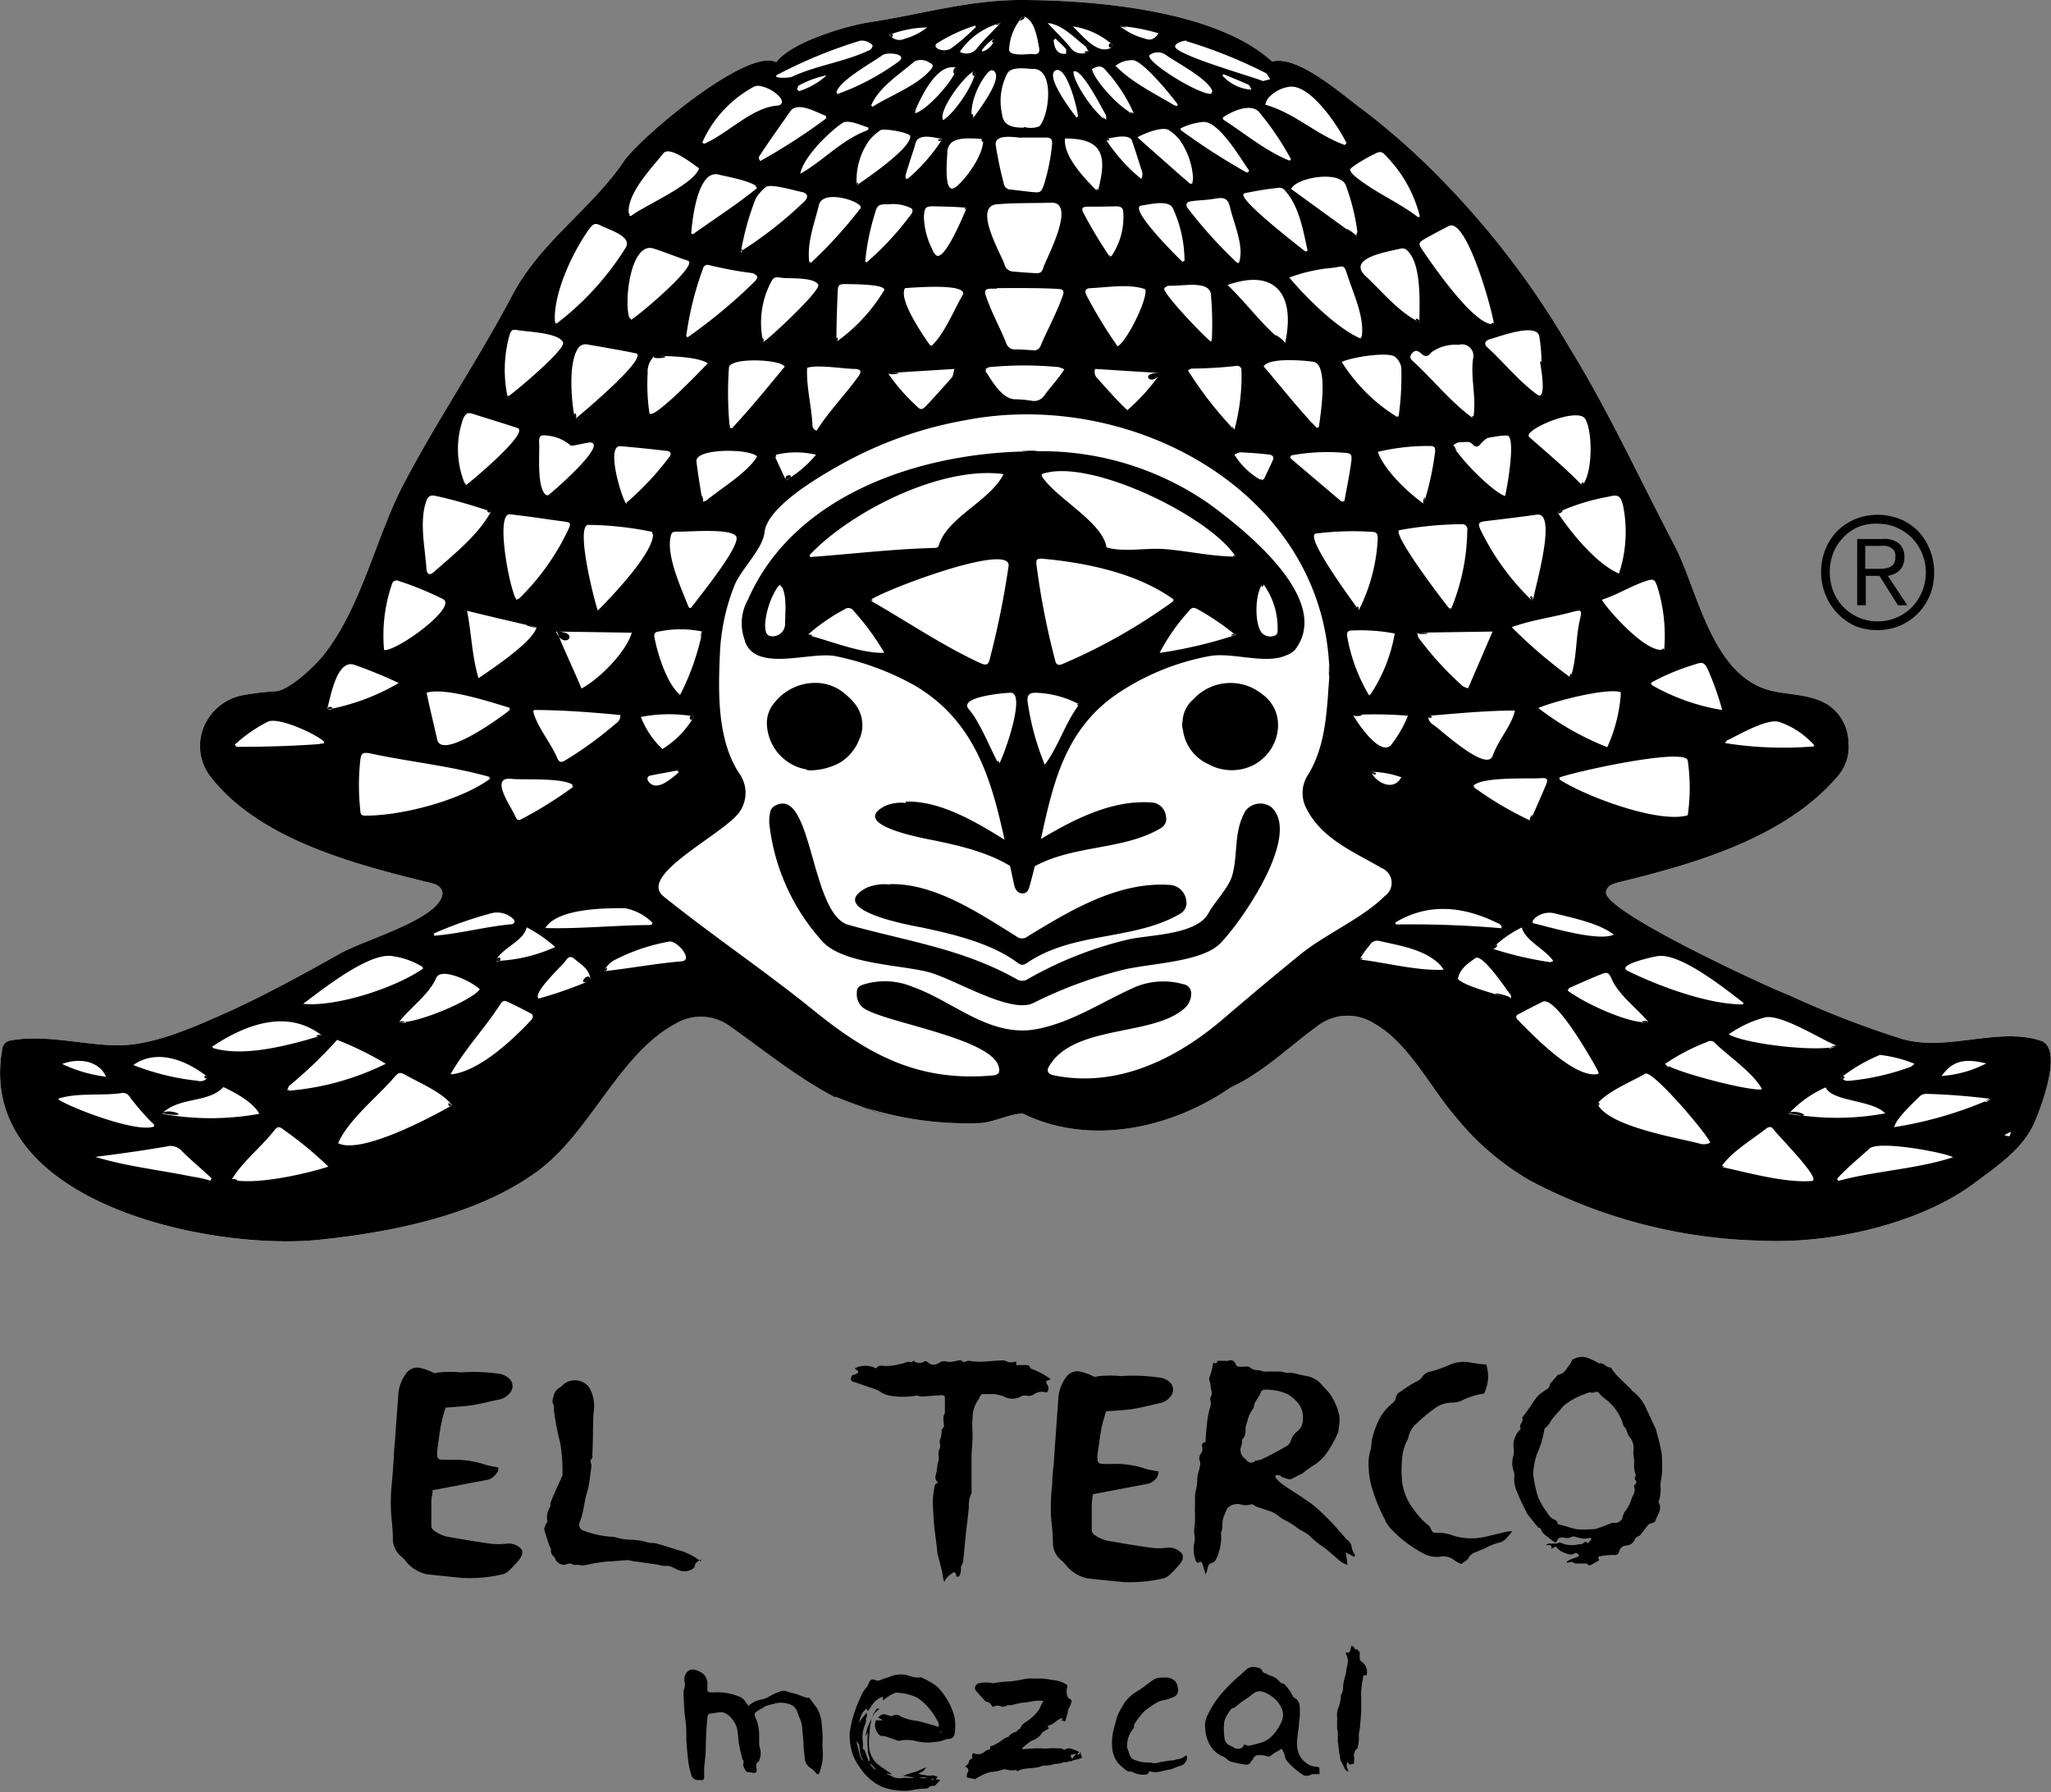 <svg xmlns="http://www.w3.org/2000/svg" viewBox="0 0 178.64 156.06"><rect x="0" y="0" width="178.64" height="156.06" fill="#808080" stroke="none"/><defs><style>.cls-1{fill:#fff;}.cls-2{fill-rule:evenodd;}</style></defs><title>Recurso 40</title><g id="Capa_2" data-name="Capa 2"><g id="Layer_1" data-name="Layer 1"><g id="_Grupo_" data-name="&lt;Grupo&gt;"><path id="_Trazado_compuesto_" data-name="&lt;Trazado compuesto&gt;" class="cls-1" d="M72.78,95.59c-3.37-1.77-6.07-4-9.2-6.21a4.28,4.28,0,0,0-4.75-.22c-4.93,2.65-7.37,9.42-12,12.83-5.32,3.9-12.83,5.35-19.25,6-9.46.89-29.82-3.31-27.37-16.71a.81.81,0,0,1,.68-.66c2.82-.55,6.1.31,9,.41,3.38.13,7.2-1.68,10.19-3,3.27-1.51,6.41-3.23,9.56-5,2.14-1.17,7.38-2.65,8.64-4.53.56-.81.13-1.39-.66-1.58-6.45-1.58-14.86-3.7-19.19-9.16a4.36,4.36,0,0,1-.64-4.55,4.65,4.65,0,0,1,3.16-2.63,25,25,0,0,1,3.17-.39c1.2-.2,3.29-2.18,4-3.07C31.43,53,32.69,47,35,42.45c3-5.76,6.64-11.09,9.64-16.78C47.12,21,51.54,18.2,54.37,14,55.81,11.93,65.1,4.1,67.61,5.42c1.29-1.76,6.12-3.19,8.23-3.5C80.26,1.24,84.38,0,88.92,0c6.29,0,17,.87,21.88,5.36,2.31-.6,6.22,3,8,4.27a61.34,61.34,0,0,1,6.75,6,74.43,74.43,0,0,1,11.05,14.47c3.5,5.66,6.2,11.6,9.28,17.46,2.06,4,3.24,11.53,8.6,12.64,1.63.34,3.18.27,4.66,1.13A4,4,0,0,1,161,64.63a3.91,3.91,0,0,1-.89,2.92c-4.58,5.41-12.46,7.66-19.09,9.28-.71.17-1.09.41-1.14.86-.19,1.7,14.16,8.31,16,9a83.18,83.18,0,0,0,9.89,3.82c3.93,1.06,8.33-1.1,12,.13,2,.68-.08,6-.55,7.07-1,2.35-3.29,3.85-5.27,5.34-4.77,3.55-12.54,5.29-18.5,5a45.2,45.2,0,0,1-20.19-5.24,23.37,23.37,0,0,1-6.47-5.54c-2.24-2.59-4.11-6.5-7.18-8.18a4.27,4.27,0,0,0-4.81.23c-2.49,1.8-4.77,4.08-7.6,5.38-5.17,3.57-12.26,5.14-18.11,2.28-1.09,0-2.49.73-3.63.82a29.35,29.35,0,0,1-12.68-2.29c-.68-.37,11,4.23,0,0"/><g id="_Grupo_2" data-name="&lt;Grupo&gt;"><g id="_Grupo_3" data-name="&lt;Grupo&gt;"><g id="_Grupo_4" data-name="&lt;Grupo&gt;"><path id="_Trazado_compuesto_2" data-name="&lt;Trazado compuesto&gt;" d="M174.58,98.85c.48.16.48.16.56-.29l-.56.29M86.65,3.32a3.64,3.64,0,0,0-1.09,1c-.29.42.94-.09,1.09-1-.5.34-.1.64,0,0m5.27.05-.15.12c.07.88.43,1.28,1.09,1.19,0-.14,0-.32,0-.39-.28-.33-.61-.62-.92-.92,0,0,.31.3,0,0m14.61,3.09a.54.54,0,0,0-.07.13A3.69,3.69,0,0,0,109,7.81c-.09-.16-.14-.37-.26-.43-.72-.33-1.46-.62-2.18-.92,0,0,.72.3,0,0M69.44,7.79l.15.15A6.44,6.44,0,0,0,72,6.56a8.69,8.69,0,0,0-2.38.86c-.1,0-.14.24-.21.37s.07-.13,0,0M97.52,2.26a5.77,5.77,0,0,0,2.17,1.09c.53.21.85.07,1.22-.45a16.71,16.71,0,0,0-3.39-.64c.17.17,1.24.17,0,0M77.48,3a1,1,0,0,0,1.27.39,5.52,5.52,0,0,0,2-1,9.56,9.56,0,0,0-3.3.65c.36.47.5-.3,0,0M119.4,67.21c.49,1,2,1.73,2.65.48a8.32,8.32,0,0,0-2.65-.48c.26.5.89.08,0,0m-60.26.08L59,67.1c-.78.15-1.57.28-2.35.44-.27.06-.33.29-.17.51.72,1,2.07-.34,2.62-.76,0-.06-.29.22,0,0M87.16,2A6.19,6.19,0,0,0,83.6,4.51a1.16,1.16,0,0,0,1.5-.31c.62-.78,1.38-1.48,2.06-2.21-.74.12-.32.33,0,0m7.66,2.52c-.13-.22-.18-.4-.31-.5-.92-.7-2-1.89-3.25-2,.65.74,1.4,1.4,2,2.17a1.19,1.19,0,0,0,1.53.33c-.13-.22-.68.24,0,0M169.14,93.7A9.87,9.87,0,0,0,173,92.61c-1.89-.46-2.92-.24-3.89,1.09M97,4a6.62,6.62,0,0,0-3.56-1.7c.87.81,2.32,2.75,3.56,1.7-.51-.68-.63.53,0,0m-12-1.63-.06-.14A14,14,0,0,0,81.7,3.72c-.72.39.53,1,1.24.42a16.53,16.53,0,0,0,2-1.74s-.05.07,0,0M5.42,92.66a12.47,12.47,0,0,0,3.82,1.11c-.6-1.36-2.32-1.69-3.82-1.11M84.93,6.15c-.91.32-3.27,3.56-2.78,4.31,1.06-.65,2.87-3.41,2.78-4.31-.57.21.09.9,0,0m11.4,4.33a1.24,1.24,0,0,0,0-.45c-.32-.51-2.13-4.18-2.83-3.8-.06.86,1.82,3.68,2.86,4.25,0-.18-1-.57,0,0m-11.66-.12c.39-.55,2.71-3.5,1.88-4.17-.21-.17-.42,0-.57.17-.76.85-1.66,2.86-1.31,4,.25-.35-.24-.77,0,0m9-.13.19-.07c0-.53-1-4.64-2-4-.82.56,1.49,3.58,1.81,4,.06,0-.2-.29,0,0M83.34,5.92c-1.65-.52-3,2.31-3.54,3.51a1.54,1.54,0,0,0-.09.43c1-.25,3.32-2.78,3.63-3.94-.48-.14-.31,1.16,0,0m15.43,4a13.66,13.66,0,0,0-2.36-3.68c-.4-.51-.64-.57-1.3-.23.17,1,2.65,3.65,3.66,3.91-.07-.2-1-.26,0,0m11.12,31.92c.11-.09.19-.12.22-.16.25-.54.52-1.08.76-1.62.1-.27,0-.43-.37-.48-.81-.09-1.64-.15-2.46-.19a1.36,1.36,0,0,0-.52.21,6.3,6.3,0,0,0,2.37,2.24c.11-.09-.35-.23,0,0m-41.48,0a9.46,9.46,0,0,0,2.66-2.24,7.58,7.58,0,0,0-3.48,0c0,.15-.08.27,0,.36.28.61.56,1.22.87,1.87,1.09-.53-.31-.65,0,0M96.29,12.1a15.09,15.09,0,0,0,3.11,3.48.87.87,0,0,0,.08-.61c-.29-.9-.57-1.81-.88-2.7-.24-.71-1.88-.22-2.31-.17.16.33.68-.07,0,0m-14.18,0c-.57-.06-2.1-.57-2.36.35s-.6,1.84-.86,2.77a.83.83,0,0,0,0,.34c.1,0,.16,0,.18,0a15.26,15.26,0,0,0,3-3.44c-.71-.07-.2.38,0,0M72.83,8.23a21.14,21.14,0,0,0,5.48-2.9c.76-.67-1.09-.82-1.46-.52-.71.54-4.19,2.44-4,3.42.18-.08-.06-.33,0,0m32.77-.16c-.1-1.06-3.31-2.71-4.11-3.31a1.19,1.19,0,0,0-1.33,0c-.81.41,4.8,3.87,5.44,3.36,0-.39-.23.18,0,0M37.81,81.33a.94.94,0,0,1,0,.16c2.26-.18,4.46-.79,6.72-1a.32.32,0,0,0,.27-.16.29.29,0,0,0-.07-.28,2.06,2.06,0,0,0-1.85-.54,35.15,35.15,0,0,0-5.11,1.79s1.65-.74,0,0m95.73-1.11c0,.07,0,.13,0,.2,1.5.35,5.72,1.64,7.06,1-1.31-1-3.56-1.44-5.12-1.84a1.92,1.92,0,0,0-2,.67c0,.07.53-.54,0,0M89.12,1.41A4.46,4.46,0,0,0,87.9,4.23c-.18.76,1.79.45,1.94.47.56.08.77-.06.65-.63-.16-.82-.38-2.37-1.37-2.66-.9.75.53.16,0,0m13.32,7.87a1.14,1.14,0,0,0,.15-.17c-.48-.67-3.16-4-4-3.87a2.31,2.31,0,0,0-1.43.49c1.49,1.52,3.5,2.45,5.3,3.55.06-.06-.37-.23,0,0m-26.59-.1L76,9.3c1.56-1,3.94-1.85,5.12-3.3.18-.22.15-.43-.13-.52a1.31,1.31,0,0,0-1.34-.13c-1.26,1.09-3.1,2.24-3.77,3.83,0,0,.22-.51,0,0m32.77,5.87.16-.18c-.69-.94-2.61-4.32-4-4.25a5.4,5.4,0,0,0-2,.57.58.58,0,0,0,.06.16,57.7,57.7,0,0,0,5.76,3.7c.06-.07-.2-.12,0,0m-33-3.73V11.1c-.52-.13-1.75-.75-2.27-.38-1.17.79-3.42,3-3.65,4.41,2.09-1.18,3.62-3,5.92-3.81,0-.07-.26.09,0,0M18.12,93.82c-1.79-1.44-4.4-2.55-6.51-1.07a21.5,21.5,0,0,0,5.58,1.37.85.85,0,0,0,.93-.3c-.54-.43-.3.4,0,0m142.18,0c.42.32.42.33.92.29a21.22,21.22,0,0,0,5.21-1.21,1.57,1.57,0,0,0,.31-.26,11.18,11.18,0,0,0-3-.77,14.32,14.32,0,0,0-3.42,2c.42.32.49-.44,0,0M130,82.62a30.85,30.85,0,0,0,5,1.17c.07,0,.16-.05.29-.1-.67-1-2.47-1.79-2.74-2.92a9.51,9.51,0,0,0-2.6,1.85c.4.14.8-.82,0,0M43.15,83.69a13.67,13.67,0,0,0,5.21-1.22,12.8,12.8,0,0,0-2.48-1.71c-.3,1.24-2.13,1.76-2.73,2.93.75.18.39-.76,0,0M76,4.09C76,4,76,3.89,75.9,3.85a1.24,1.24,0,0,0-1-.3,41.45,41.45,0,0,0-7,2.86c-1,.43.75.43,1.12.26,2.15-1,4.66-1.3,6.76-2.33A1.94,1.94,0,0,0,76,4.09c-.06-.09-.09.09,0,0m27.35-.56c-.19,0-1,.17-1,.53.15.76,6.66,2.59,7.65,3l.63-.16-.31-.5a42.23,42.23,0,0,0-7-2.82c-.09,0,.52.14,0,0M131.54,87c.18-.27,0-.41-.12-.56-.24-.3-2.31-3.42-2.91-3s-1.37.91-1.53,1.81c.43.44,1.55.86,4.56,1.7.18-.27-3-.84,0,0m-80.1-1.58c-.09-1-.82-1.36-1.38-1.84-.35-.3-.54-.23-.81.16s-2.91,2.81-2.33,3.27a35.06,35.06,0,0,0,4.52-1.59c-.09-1-1.43.69,0,0m66.4-23.11c.42.73,2.51,3.87,3.42,2.49a10.54,10.54,0,0,0,1.37-2.42,36.21,36.21,0,0,0-4.79-.07c.16.28,1.68-.12,0,0m-57.39.13a12.67,12.67,0,0,0-4.63.05,7.77,7.77,0,0,0,1.87,2.79,7.94,7.94,0,0,0,2.76-2.84c-.69-.28-.28.78,0,0M85.61,12.09c-1,0-3.09-.38-3.1,1.22,0,.43-.37,3.76.7,3,.87-.61,2.6-3,2.4-4.24-.33,0,.1.62,0,0m10,4.62c.88-3.22.41-4.63-2.85-4.63-.16,1.61,1.83,3.6,2.85,4.63.1-.35-.28-.29,0,0m-43,67.89c2.27-.25,4.49-.67,6.76-.86,1.07-.09-.41-1.85-1.08-1.72a16.58,16.58,0,0,0-4.67,1.56,2.12,2.12,0,0,0-1,1c.4,0,.27-.55,0,0m65.81-1c2.33.28,5,1,7.31.89a3.27,3.27,0,0,0-.29-.4c-1.32-1.38-3.56-1.7-5.33-2.11a.77.77,0,0,0-.84.4,6.83,6.83,0,0,0-.85,1.22c.42,0,.18-.29,0,0m-61.65-3c0-.06,0-.13.05-.2a4.56,4.56,0,0,0-2.42-1.27c-1.69,0-5.86,0-6.91,1.73,3,.09,6.21-.26,9.28-.26,0-.06-.44,0,0,0m64.75-.19.07.14a90.94,90.94,0,0,1,9.19.33c0-.37-.27-.41-.46-.5-3-1.46-6-1.69-8.8,0,0,0,.84-.53,0,0M71.94,10.29a1.46,1.46,0,0,0,0-.2c-.69-.23-2.48-1.33-3.12-.38-.84,1.22-1.72,2.42-2.53,3.66-.1.16-.33.34-.07.65a51.7,51.7,0,0,0,5.77-3.73c0-.07-.14.13,0,0M112.34,14l.1-.14a25.22,25.22,0,0,0-2.69-4c-.72-1-2.48-.15-3.24.37,0,.07,0,.18.09.22,1.82,1.18,3.72,2.75,5.74,3.55,0-.05-.17-.07,0,0m-28.12,4.1c-.92-.1-1.83-.1-2.75-.13s-.93.11-1,.89a6.64,6.64,0,0,0,.74,2.87c.08.21.24.5.42.55.76.19,2.32-3.58,2.56-4.18-.32,0-.12.28,0,0m12.43,4.28c.15-.08.2-.08.22-.12a6.07,6.07,0,0,0,1-3.7c0-.44-.17-.59-.63-.59Q96,18,94.71,18c-.47,0-.55.18-.32.59a42.06,42.06,0,0,0,2.26,3.76c.15-.08-.14-.19,0,0m7-6.36.19,0a2.67,2.67,0,0,0,.07-.55,6.46,6.46,0,0,0-1.18-3.28,3.77,3.77,0,0,0-.88-.8c-.54-.43-2.28.3-2.78.6,1.57,1.4,3.08,2.72,4.58,4.06.07,0-1.5-1.34,0,0m-29,.1c.86-.61,4.69-3.19,4.63-4.26,0-.31-2.34-.72-2.59-.52a4.45,4.45,0,0,0-1,.91,6,6,0,0,0-1.07,3.87c.29-.21,0-.38,0,0m.7,6.66.17.06a25.26,25.26,0,0,0,3.67-3.92c.17-.21.45-.49.25-.76a3.56,3.56,0,0,0-2-.37c-.79,0-1,0-1.19.76a20,20,0,0,0-.86,4.23c.06,0,0-.29,0,0m27.66,0,.15-.07a11,11,0,0,0-1-4.54c-.35-.84-2.14-.34-2.75-.27-1.23.15,3.07,4.43,3.55,4.88,0,0-.2-.19,0,0m-74.78,42,.05-.17c-.55-.61-4-2.23-4.93-1.75a12.77,12.77,0,0,0-2.87,2c.1.1.15.18.2.18,2.52,0,5-.07,7.55-.27,0-.06-.84.07,0,0M158,65s0-.1,0-.12a7.22,7.22,0,0,0-3-2c-1.06-.37-3.6,1.15-4.49,1.56-.11,0-.18.17-.27.27A32.24,32.24,0,0,0,158,65s-.67.28,0,0M101.09,32.49l-5.7-.36a.77.77,0,0,0,.23.86c.84.93,1.65,1.87,2.57,2.73a17.28,17.28,0,0,0,2.9-3.23c-2-.12-.79,1.33,0,0m-23.75,0a15.94,15.94,0,0,0,2.44,2.82c.39.41.52.42.92,0,.75-.79,1.48-1.61,2.2-2.43.13-.15.13-.42.23-.75l-5.79.36c.17.28,2-.12,0,0m-4.51-2.71A14.93,14.93,0,0,0,77,25.29c.29-.58-3.16-.54-3.42-.55-.49,0-.58.09-.61.57-.07,1.49-.12,3-.12,4.46.25-.15,0-.81,0,0m32.69,0a28.68,28.68,0,0,0-.06-4c0-1.44-2.5-.82-3.62-.89a.59.59,0,0,0-.44.22c-.29.32,3.65,4.42,4.12,4.71,0-.26-.2-.13,0,0m67.86,65.89a55.89,55.89,0,0,0-5.64-.44.85.85,0,0,0-.54.2c-.5.51-2.09,1.95-2.23,2.7a34.25,34.25,0,0,0,8.41-2.46c-.4-.06-.87.66,0,0M5,95.7c1.22.82,7,3,8.42,2.4,0-.08,0-.15,0-.16a19.08,19.08,0,0,1-2.17-2.49.69.69,0,0,0-.72-.25c-1.78.25-3.81-.07-5.53.5.19.12.19-.07,0,0m56.19-52c.17-.06.27-.06.33-.11,1.29-1.07,3.56-2.41,4.42-3.83-.56-.7-5.43-.76-5.28.44s.34,2.31.53,3.5c.17-.06-.19-1.19,0,0m51.21-4c0,.13,0,.22.06.26l4.37,3.71s.13,0,.18,0,.1-.07.1-.1c.2-1.11.43-2.22.58-3.33.09-.7,0-.79-.78-.82a17.44,17.44,0,0,0-4.51.25c0,.13.16,0,0,0M50,68.47c-.56-.79-4.53-.53-5.46-.64-1.91-.22-.08,2.34.29,3.15.23.51.3.53.79.25A35.9,35.9,0,0,0,50,68.47c-.22-.31-.22.17,0,0m83.3,3c.46-1.07.92-2.08,1.34-3.09.23-.56.13-.65-.47-.61-.81.07-5.1-.15-5.82.65a.85.85,0,0,0,.09.19,30.5,30.5,0,0,0,4.86,2.86c.46-1.07-.25-.09,0,0M61.17,12.4l.15.13c2-.85,4.11-3.12,6.32-3.33.52,0,.61-.41.23-.8a3.12,3.12,0,0,0-1.74-.92.79.79,0,0,0-.46.07,10.22,10.22,0,0,0-4.5,4.85s.08-.21,0,0M14.13,97a23.76,23.76,0,0,0,8.45,0c-.51-1-2.11-1.86-3.12-2.33-1.31,1.41-3.84.83-5.33,2.29,2.9.48.57-.55,0,0m141.66,0a23.09,23.09,0,0,0,8.41,0c-1.12-1.19-4.6-1-5.19-2.26a9.66,9.66,0,0,0-3.22,2.3c2.83.53.33-.59,0,0M70.51,23a40,40,0,0,0,4.43-4.85c.42-.52-3.27-1.77-3.61-.3-.42,1.71-1.1,3.38-.82,5.15.23-.21-.06-.32,0,0m37.36,0c.58-1.41-.39-3.48-.71-4.85-.2-.85-.46-1-1.32-.85s-1.42.12-2.15.24c-.38.06-.46.32-.2.64A40,40,0,0,0,107.87,23c.08-.21-.2-.19,0,0M143.57,89c-1-1.2-2.59-2.35-3.2-3.75-.22-.51-.36-.62-.83-.44-.94.38-1.85.78-2.77,1.19-.1,0-.16.17-.24.26,1.92,1.41,5.85,3,7,2.74-.23-.29-1.19.22,0,0m-108.74,0c1.27.22,6.19-1.78,7-2.84-.54-.6-3.37-2-3.79-1-.64,1.46-2.26,2.58-3.25,3.85,1.27.22.21-.27,0,0M18.31,102.83l.12-.21c-.86-.82-1.79-1.57-2.62-2.41a1.31,1.31,0,0,0-1.33-.36c-2.05.35-4.11.64-6.18.9,3.29,1,6.71,1.23,10,2.08,0-.07-3.3-.85,0,0M143.75,59.47c.09.11.12.19.17.22A18.14,18.14,0,0,0,150,61.83a24.25,24.25,0,0,0-1.25-3.53c-.3-.62-.47-.67-1.12-.44a19.9,19.9,0,0,0-3.86,1.61c.09.11.19-.12,0,0m16.31,31.64c-1.36-.5-5.17-3-6.51-2.46a9.62,9.62,0,0,0-3,1.43c1.53.87,8,1.59,9.48,1-.39-.15-1.44.56,0,0M160,102.65l.11.19c3.29-.89,6.73-1,10-2.06-.69-.4-6.48-1.5-7.29-.75s-1.95,1.67-2.81,2.62c0,.06.15-.18,0,0M28,90.15c-3-2.3-6.64-.93-9.52,1,.05.07.08.12.11.13,2.75.81,6.75-.29,9.41-1.1-.29-.22-.83.25,0,0m.48-28.38a19.11,19.11,0,0,0,6.25-2.32,41,41,0,0,0-3.83-1.57c-1.6-.59-2.12,2.92-2.42,3.89.94.07.18-.58,0,0m26.29-43c.15,0,.23,0,.27-.05,1.2-.89,5.43-2.71,5.85-4.1-.38-.22-2.51-2-3.1-1.31-1,1.27-3.37,3.66-3,5.46.15,0-.11-.57,0,0m64.49,41.81a13.86,13.86,0,0,0,2.2-5.44,16,16,0,0,0-3.78-.26c-.32,0-.42.22-.36.52a15,15,0,0,0,1.94,5.18c.16-.24-.07-.09,0,0M124,43.87a24.87,24.87,0,0,0,1-4.57c0-.42-.11-.46-.52-.46a18.7,18.7,0,0,0-4.47.51c.55,1.6,2.65,3.57,4,4.52.29-1.15-.21-.15,0,0M61.17,55a9.31,9.31,0,0,0-3.79,0c-.27,0-.43.18-.39.43.24,1.39,1.08,4.14,2.25,5.08A21.35,21.35,0,0,0,61.17,55c-.17-.05-.2,1.41,0,0M54.49,43.84a24.78,24.78,0,0,0,3.77-4c.27-.32.18-.54-.22-.58-1.35-.15-2.7-.3-4-.4s.1,4.54.5,5c.17-.13-.1-.13,0,0M66,16.33c-.49-.58-2.74-.95-3.38-1.12-1.88-.52-2.35,4.11-2.41,5.12a.61.61,0,0,0,.14.07c1.88-1.34,3.87-2.61,5.65-4.07-.31-.36-.15.12,0,0M107.52,37.4a17.58,17.58,0,0,0,.61-5.11.38.38,0,0,0-.48-.42,37.89,37.89,0,0,1-3.85.23c-.11,0-.22.11-.33.16a32.74,32.74,0,0,0,4,5.14c.06-.21-.72-.55,0,0m-41-7.61c.47-.24,5.07-4.52,4.8-5-.42-.69-2.55-.5-3.19-.6s-.73,0-.94.41a7.56,7.56,0,0,0-.67,5.15c.19-.09-.2-.64,0,0m-2-7.83a34.71,34.71,0,0,0,5.55-4.34c.44-.42.35-.76-.23-.87s-2.73-.76-3.1-.41a3.75,3.75,0,0,0-.87,1A23.57,23.57,0,0,0,64.52,22c.24-.14.11-.61,0,0m49.19-.08.18-.09c-.38-1.72-.71-3.8-1.92-5.18a.65.65,0,0,0-.72-.28,27.09,27.09,0,0,0-2.84.46c-1,.23,4.65,4.55,5.3,5.09.06,0-.26-.2,0,0m-1.79,8c.94-4.18-.77-6.6-5-5.1,1.76,1.68,3.06,3.59,5,5.1.07-.32-1.94-1.51,0,0m-41,7.49.2.1c1.06-1.68,2.49-3.12,3.65-4.74.3-.41.21-.61-.27-.64-1,0-3.24-.4-4.2-.1-.08,1.74.41,3.41.47,5.1a1,1,0,0,0,.15.28c.07,0-.05-.09,0,0m14.83-5.21c.6.84,1.43,2.51,2.63,2.57a10.17,10.17,0,0,1,1.47.13,1.08,1.08,0,0,0,1.14-.5c.56-.76,1.2-1.43,1.71-2.23a2,2,0,0,0-.5-.2,31.65,31.65,0,0,0-6,0c-.12,0-.23.11-.45.22.19.27.22-.11,0,0m-4.69-2c1.15-1,2-3.14,2.77-4.47.63-1.09-4.28-.67-5-.63-.63,1,1.67,4.26,2.26,5.1.12-.11-.18-.24,0,0m18.65-5c-1.3-.49-3.29-.17-4.65-.1-.57,0-.67.21-.41.72a40.13,40.13,0,0,0,2.66,4.35c.81-.41,2.71-4.26,2.4-5-.07,0,.14.32,0,0m26.82,13.63c.72,1.34,3.52,4.08,4.53,4.41.18-.69,1-5.35.14-5.27-.55,0-1.11.11-1.66.21a2.48,2.48,0,0,0-.68.61c-.52.46-.57-.32-1.11-.26a7.19,7.19,0,0,0-.81.05,1.73,1.73,0,0,0-.41.25c.72,1.34.13-.08,0,0m-78.89,4.4c.44-.31,5.26-4.5,3.76-4.66-.31,0-1.62.35-1.72.27a3.6,3.6,0,0,0-2-.86c-.64-.09-.78,0-.75.65.06.85-.27,4.28.76,4.6.14-.1-.36-.11,0,0M57,31a1.9,1.9,0,0,0-.59,1.51,17,17,0,0,0,.15,3.43c.14.87,4.54-3.73,5.09-4.3C61,31.2,59.33,31,57,31c-.47.43,2.38,0,0,0M44.21,34.56c.5-.31,5.1-4.14,4.83-4.74-.37-.87-3.22-.92-3.95-1.07-.46-.09-.55,0-.7.39a11.32,11.32,0,0,0-.18,5.42c.18-.11-.07-.16,0,0m77.59,1.82a24.6,24.6,0,0,0,.25-4.38,1.56,1.56,0,0,0-.51-.9c-.58-.54-4.06.06-4.67.43a14.94,14.94,0,0,0,4.93,4.85c0-.33-.19-.07,0,0m30,51.09.06-.13c-1.52-1.17-5.53-4.41-7.5-4.07-.11,0-3.68.74-2.59,1.28,2.74,1.35,7,2.92,10,2.92,0,0-.13,0,0,0M63.56,37.24a.7.7,0,0,0,.19.06c1.61-1.72,3.09-3.55,4.6-5.37-.42-.67-4.82-.81-4.86.09a31.35,31.35,0,0,0,.07,5.22c.07,0-.06-.47,0,0M36.94,84.29a6.65,6.65,0,0,0-2.63-1c-2.07-.52-6.45,3.07-7.91,4.13,2.9.3,8.22-1.44,10.54-3.14-.19-.15-.2.14,0,0M134.13,31.5l.13,0c0-.72-.07-1.45-.18-2.17-.19-1.32-3.67.06-4.36.22-.46.2-.48.46-.07.79,1.4,1.3,2.67,2.88,4.21,4,.94.72.3-2.65.27-2.87,0,0,.08.85,0,0m-19.45,5.79.19-.06c.13-1,.88-5.46-.47-5.69-.74-.12-3.9-.4-4.34.4,1.54,1.79,3,3.66,4.62,5.35.06,0-1.65-1.69,0,0M25,95a23.39,23.39,0,0,0,8.6-2.36,27.7,27.7,0,0,0-4.24-2.08,38.51,38.51,0,0,1-4.17,4A1.75,1.75,0,0,0,25,95c.33,0,.09-.21,0,0m120-2.36c.74.68,7.52,2.45,8.47,2.22-.72-1.39-2.92-2.88-4.07-4a.53.53,0,0,0-.71-.12,17.72,17.72,0,0,0-3.69,1.93c.74.68.12-.1,0,0m-105.82.77.13.12c2.43-.26,5.34-3,6.93-4.7.23-.24.22-.46,0-.6-.67-.35-1.34-.7-2-1-.36-.17-.47-.1-.7.25-1.34,2.07-3,3.78-4.27,6,0,0,.48-.82,0,0M132,88.61c1.33,1.36,5.17,5.43,7.22,4.91a.76.76,0,0,0,0-.17c-.4-.78-3.71-6.68-4.86-6.11-.75.37-1.5.77-2.25,1.16,0,0,0,.07-.1.21.17.18.06-.14,0,0M136.79,59c.56-1.57.43-3.36.81-5,.2-.9.19-.93-.72-.69-1.7.46-3.56.7-5.21,1.31A42.43,42.43,0,0,0,136.79,59c.23-.66-.23-.15,0,0M46.68,54.62c-2-.48-4-.93-6-1.43.38,1.91.43,4,1,5.87,1.16-.79,4.72-3.15,5.06-4.44-2-.48,0,.17,0,0m1.75.34c.68,1.73,1.44,3.28,2.16,5,1.57-.85,3.86-3.14,4.38-4.86L48.43,55c.68,1.73,2.26,0,0,0m75,.1c.08.26.08.39.14.46a28.14,28.14,0,0,0,3.83,4.19,1.71,1.71,0,0,0,.47.19L130,55l-6.62.1c.08.26,2.24,0,0,0m1,7.24a.94.94,0,0,0,.51.81c.75.54,4.6,4.11,5.12,2.67s1.64-2.6,1.94-3.94c-2.57,0-5.07.26-7.57.46,0,.44.77-.06,0,0m-77.95-.46c.26,1.31,1.6,2.88,2.13,4.19.13.3.33.34.6.19A32.36,32.36,0,0,0,53.65,63a.78.78,0,0,0,.38-.73c-2.48-.24-5.09-.44-7.62-.44,0,.18.25,0,0,0M59.77,29.29a1.48,1.48,0,0,0,.13.08,46.43,46.43,0,0,0,5.83-4.85c.12-.11.27-.35.22-.44a.74.74,0,0,0-.46-.3,33.37,33.37,0,0,1-3.72-.69.41.41,0,0,0-.55.33,27.54,27.54,0,0,0-1.45,5.87s0-.42,0,0m81.45,31c-1.23-.44-6,.82-7.23,1.37a24.42,24.42,0,0,0,6,3.41,13.4,13.4,0,0,0,1.19-4.78c-.12,0,0,.17,0,0M44.39,61.84v-.2c-1.66-.5-5.53-1.79-7.23-1.32.27,1.37.62,2.72.92,4.09.39,1.79,5.53-1.92,6.31-2.57,0-.06-.13.11,0,0M89.17,11.05v0A2.1,2.1,0,0,0,90.53,11c.86-.92,1.37-5.08-.59-5-.47,0-1.83-.26-2.2.39a5.19,5.19,0,0,0-.47,3.51c.1,1.1,1,1.22,1.9,1.22h0M54.91,27.89c.72-.4,6-4.87,5-5.19s-2-.75-3-1.06c-2.08-.63-2.65,5.19-2,6.25.18-.1-.25-.39,0,0m95,73.73c2.36.5,5.52,1.41,7.9,1.23.94-.08-3-4-3.34-4.5-.17-.28-.43-.23-.64-.06-1.28,1-3,2-3.92,3.33.4.08.16-.23,0,0m-12.1-59.34c.93-1.05.92-4.71.26-5.8s-5.54,1-4.86,1.59c1.54,1.37,3.18,2.72,4.6,4.21.38-.42-.27-.29,0,0M20.16,102.74c2.14.47,6.37-.48,8.44-1.14a31.26,31.26,0,0,0-3.82-3.16c-.5-.4-.61-.37-1,.14-1.14,1.42-2.69,2.62-3.61,4.16,1.06.23.14-.23,0,0M40.55,42.28c.68-.51,5.58-4.63,4.53-5-1.27-.43-2.57-.81-3.84-1.22-.52-.17-.63-.09-.89.38a7.9,7.9,0,0,0,.2,5.83c.14-.1-.26-.43,0,0M89,12v0c-.39,0-2.43-.43-2.27.65a33,33,0,0,0,.72,3.42.6.6,0,0,0,.59.44c.65.07,1.29.16,1.93.22s.72,0,.94-.6a17.09,17.09,0,0,0,.73-3.62c0-.36-.07-.51-.5-.53-.71,0-1.43,0-2.14,0h0m39.31,24.47c.33-1.76-.26-3.56,0-5.24a1,1,0,0,0-1.26-1.18,3.61,3.61,0,0,0-2.39.66c-.73,1-1-.74-1.7.11-.21.24-.12.46.09.64,1.77,1.62,3.33,3.6,5.27,5,.07-.38-.27-.2,0,0m-78.24.06c.59-.48,6-5,5.41-5.69-.08-.08-4-.76-4.28-.8a.78.78,0,0,0-.9.39c-.84,1.35-.53,4.7-.23,6.1.34-.27-.21-1,0,0M33.49,56.62c1.23,0,6.34-3.74,5.11-4.44a28.7,28.7,0,0,0-3.88-1.59.41.41,0,0,0-.58.28,13.72,13.72,0,0,0-.69,5.7.07.07,0,0,0,0,0c.35,0,0,0,0,0m111.5,0a14.4,14.4,0,0,0-.62-5.55c-.23-.6-.33-.63-1-.41-1.28.43-2.51,1.21-3.79,1.61-.17.06,3.69,4.77,5.37,4.35,0-.22-.41.1,0,0M60,52.94h.19c.61-.85,4.49-5.56,3.91-6.26s-4.16-.35-5.13-.38c-.41,0-.48.07-.57.49-.35,1.71,1,4.58,1.6,6.14.07,0-.06-.17,0,0m58.38.15A15.42,15.42,0,0,0,120,46.92c0-.52-.14-.61-.65-.61a25.08,25.08,0,0,0-4.75.16c-1,.24,3.21,5.9,3.71,6.62.14-.3-.3-.43,0,0m-70-25,.18.08a24.88,24.88,0,0,0,6-6.59c.62-1-1.45-1.56-2.15-1.93-.48-.25-.67-.18-1,.27-1.46,2-3.21,5.74-3,8.17.06,0,0-.19,0,0m87.3,16.5c1.17,1.77,3.37,4.5,5.37,5.36a11.51,11.51,0,0,0,.34-6c-.22-.8-.44-.91-1.27-.69a18.6,18.6,0,0,0-4.44,1.38c.2.31.92-.53,0,0m-92.91-.1c-1.58-.53-3.15-1-4.78-1.35-.42-.1-.64,0-.8.39-.67,1.8-.11,4.2,0,6.05.09.41.29.48.62.2,1.73-1.53,3.88-3.22,5-5.29-.68-.23-.15.3,0,0m14.09,1.79a28.9,28.9,0,0,0-5.58-.62c-1.22-.1.49,6.67.79,7.46,1.06-1.06,5.14-5.27,4.79-6.84-.17,0,.12.52,0,0m69.48,6.82a18.5,18.5,0,0,0,1.46-7,.44.44,0,0,0-.5-.5,31.56,31.56,0,0,0-5.4.52c-.78.16,3.92,6.38,4.44,6.94.13-.26-.19-.19,0,0m7.16-.75c.23-1.33,2.16-7.79.36-7.54-1.51.21-3,.39-4.51.57-.58.08-.64.21-.4.74a21.46,21.46,0,0,0,4.55,6.23c.11-.62-.53-.55,0,0M45,52.21a.85.85,0,0,0,.22-.09,20.9,20.9,0,0,0,4.28-6c.24-.56.22-.62-.37-.7-1.57-.21-3.14-.46-4.71-.63-1.32-.14,0,6.77.58,7.45.07,0,0-.07,0,0M86.83,25.09v.05h-.47c-.54,0-.66.15-.48.65.46,1.39,1.21,2.71,1.75,4.07a.8.8,0,0,0,.87.57c.49,0,1,.05,1.47.07a.58.58,0,0,0,.65-.35c.62-1.46,1.4-2.87,1.93-4.36.17-.46.08-.61-.43-.63-1.76-.1-3.52-.07-5.29-.07,0,0,1,0,0,0m52.28,71c.88,2,7,3,8.85,3.48a1.21,1.21,0,0,0,1-.06c-.34-.85-5.07-6.39-5.67-6-1.18.69-3.3,1.53-4.18,2.63.2.44.31-.38,0,0m-99.73.14c-.73-1.09-2.88-2-4-2.63-.55-.32-.66-.28-1.08.21-1.41,1.64-4,3.7-4.85,5.7,2,1,8.15-2.29,9.88-3.28-.38-.56-.39.22,0,0M87,17.78c-2.37,0,.1,4.15.49,5.24a.81.81,0,0,0,.76.63c.6.05,1.2.1,1.8.13s.67,0,.87-.6c.33-.88,2.85-5.61.62-5.53-1.52.06-3,0-4.54.13-1,0,.84-.05,0,0M42.81,67.71c-3.42-1-7.05-1.34-10.53-2.09-.67-.13-.83-.05-.9.6a20,20,0,0,0,0,4.31c0,.42.12.52.53.5,3.17,0,8.42-1.38,10.92-3.32-.36-.11-.3.23,0,0m93,0,0,.17C138,69.32,144.47,71.75,147,71a16.58,16.58,0,0,0,0-4.77c-.2-1.16-10,1-11.26,1.51,0,0,.13-.07,0,0m-19.95-9.22c-.37-15.6-17.19-24.76-31.74-21.92a34.55,34.55,0,0,0-10.46,3.66c-1.81,1-6.76,3.77-7,6.1-.17,1.48-2,3.15-2.61,4.6a18.18,18.18,0,0,0-1.26,5.64c-.16,3.46-.32,7.75,1.68,10.77a2.88,2.88,0,0,1,.13,3.15c-1,1.92-9.11,5.62-6.74,7.54,4.25,3.42,8.82,6.48,13.09,9.94,4.85,3.93,9.21,6.25,15.66,5.65.17,0,.46-.15.47-.27.51-2.91-10.48-4.33-11.93-5.7a1.51,1.51,0,0,1-.45-1.2c0-.45.12-.57.54-.73a6.28,6.28,0,0,1,4.34.2c3.57,1.26,6.74,4.47,10.85,3.66,3-.6,5.47-2.26,8.22-3.52a6.38,6.38,0,0,1,4.51-.37.79.79,0,0,1,.66.86,1.69,1.69,0,0,1-.69,1.32c-2.82,2.37-9.6,1.33-11.71,5-.2.35-.06.64.36.73,5.57,1.18,10.8-1.43,14.86-4.92q3.32-2.85,6.7-5.6c2.26-1.82,5.33-3.09,7.36-5.09a1.39,1.39,0,0,0-.29-2.42c-2.4-1.41-5.17-2.52-6.51-5.11a2.88,2.88,0,0,1,.09-3c1.65-2.68,1.64-5.87,1.89-8.93-.06-2.22-.11,1.42,0,0m1.33-45.94.14-.15c-.61-1.3-3.12-5.2-5-4.91a3,3,0,0,0-1.88,1.06,1.68,1.68,0,0,0-.19.5c2.56.72,4.43,2.61,6.9,3.5,0,0-.2-.07,0,0m6.41,6.3.15-.06a11.42,11.42,0,0,0-2.78-5.1c-.55-.63-.66-.66-1.4-.21.79-.48-2,1-1.9,1.25a1.32,1.32,0,0,0,.43.55c1.61,1.35,3.79,2.25,5.5,3.57,0,0-.48-.37,0,0m-5.39,1.65c0-.23.11-.33.09-.43a18.62,18.62,0,0,0-1-4c-.54-1.35-4.37-.66-4.76.32l5.72,4.15c0-.23-2-1.42,0,0m.39,8.9c.37-1.69-.67-3.88-1.17-5.42-.37-1.13-.27-.9-1.39-.76a14.18,14.18,0,0,0-3.71.84c1.43,1.72,4.2,4.48,6.27,5.34.08-.37-.15-.05,0,0m5.06-1.46c0-1.56.21-4.94-1-6.17a.6.6,0,0,0-.59-.24c-1.19.29-4.81.82-3.07,2.43,1.39,1.29,2.91,3.18,4.69,4,0-.46-.8-.36,0,0m6.46.16c-.09-1-2.37-9.37-3.94-8.54-.71.36-1.43.74-2.11,1.13-.51.3-.54.41-.22.89.83,1.23,4.62,6.78,6.27,6.52,0-.27-.49.07,0,0M72.78,95.59c-3.37-1.77-6.07-4-9.2-6.21a4.28,4.28,0,0,0-4.75-.22c-4.93,2.65-7.37,9.42-12,12.83-5.32,3.9-12.83,5.35-19.25,6-9.46.89-29.82-3.31-27.37-16.71a.81.81,0,0,1,.68-.66c2.82-.55,6.1.31,9,.41,3.38.13,7.2-1.68,10.19-3,3.27-1.51,6.41-3.23,9.56-5,2.14-1.17,7.38-2.65,8.64-4.53.56-.81.13-1.39-.66-1.58-6.45-1.58-14.86-3.7-19.19-9.16a4.36,4.36,0,0,1-.64-4.55,4.65,4.65,0,0,1,3.16-2.63,25,25,0,0,1,3.17-.39c1.2-.2,3.29-2.18,4-3.07C31.43,53,32.69,47,35,42.45c3-5.76,6.64-11.09,9.64-16.78C47.12,21,51.54,18.2,54.37,14,55.81,11.93,65.1,4.1,67.61,5.42c1.29-1.76,6.12-3.19,8.23-3.5C80.26,1.24,84.38,0,88.92,0c6.29,0,17,.87,21.88,5.36,2.31-.6,6.22,3,8,4.27a61.34,61.34,0,0,1,6.75,6,74.43,74.43,0,0,1,11.05,14.47c3.5,5.66,6.2,11.6,9.28,17.46,2.06,4,3.24,11.53,8.6,12.64,1.63.34,3.18.27,4.66,1.13A4,4,0,0,1,161,64.63a3.91,3.91,0,0,1-.89,2.92c-4.58,5.41-12.46,7.66-19.09,9.28-.71.17-1.09.41-1.14.86-.19,1.7,14.16,8.31,16,9a83.18,83.18,0,0,0,9.89,3.82c3.93,1.06,8.33-1.1,12,.13,2,.68-.08,6-.55,7.07-1,2.35-3.29,3.85-5.27,5.34-4.77,3.55-12.54,5.29-18.5,5a45.2,45.2,0,0,1-20.19-5.24,23.37,23.37,0,0,1-6.47-5.54c-2.24-2.59-4.11-6.5-7.18-8.18a4.27,4.27,0,0,0-4.81.23c-2.49,1.8-4.77,4.08-7.6,5.38-5.17,3.57-12.26,5.14-18.11,2.28-1.09,0-2.49.73-3.63.82a29.35,29.35,0,0,1-12.68-2.29c-.68-.37,11,4.23,0,0"/><path id="_Trazado_compuesto_3" data-name="&lt;Trazado compuesto&gt;" d="M110,50.82c-.71.79-.77,3.62-.05,4.34a1,1,0,0,0,1,.22c.39-.09.33-.45.33-.71A6.45,6.45,0,0,0,110,50.82c-.33.39.21.32,0,0m-42,.08a1.48,1.48,0,0,0-.26.2,7,7,0,0,0-1.09,3.17,2.36,2.36,0,0,0,.07.79.51.51,0,0,0,.28.31,1.08,1.08,0,0,0,1.38-1c0-1,.21-2.58-.38-3.45-.13.1.28.41,0,0m2.34,4.38c1.94.5,4.7,1.63,6.68,1.55a21.88,21.88,0,0,0-2.67-3.65.53.53,0,0,0-.76-.15,16.24,16.24,0,0,0-3.25,2.25c.82.21.2-.18,0,0m37.27,0a22.36,22.36,0,0,0-3.2-2.19c-.47-.26-.58-.25-.91.16A17.34,17.34,0,0,0,101,56.86a39.72,39.72,0,0,0,6.68-1.58c-.26-.21-.86.22,0,0M87,66.56c.41-.63,2.44-6.29,1-6.23-.35,0-4.59.33-3.62,1.43s1.83,3.38,2.62,4.8c.16-.24-.29-.54,0,0M94,61.34a8.59,8.59,0,0,0-3.59-1c-.76-.06-1,.15-.89.89A22.78,22.78,0,0,0,91,66.6C92.2,65,92.75,63,94,61.34c-.24-.14-.21.28,0,0m13.62-12.87C105.42,45,94.84,39.8,90.74,41.29c0,.1,0,.14,0,.18,1.21,1.9,5.31,4,5.63,6.19,1.33.45,3.52.05,4.94.15,2.1.15,4.2.66,6.3.66-.13-.22-.36,0,0,0M70.5,48.35c0,.06.06.11.08.16,3.59-.26,7.1-.69,10.71-.79.22,0,.41,0,.49-.25.74-2.43,4.45-3.83,5.63-6.18C82,40.54,74.09,44.54,70.5,48.35c0,.06.21-.21,0,0m5.26,3.92c3.08,1.75,6.31,3.94,9.5,5.42.7.33.84.24,1-.5a75,75,0,0,0,1.59-7.92c.17-2.05-10.79,2.08-12.07,3,.3.17.28-.2,0,0m26.53,0c-3.17-2.34-7.72-3.28-11.6-3.62-.39,0-.48.09-.44.48a65.52,65.52,0,0,0,1.62,8.33c.1.43.25.53.67.36a49.18,49.18,0,0,0,9.75-5.55c-.2-.14-.21.15,0,0M89.76,39.31a25.56,25.56,0,0,1,15.63,4.62c3,2.21,10.79,8.34,7.38,12.69a2,2,0,0,1-.72.44c-1.76.83-4.61-.25-6.61.06a21.39,21.39,0,0,0-8,3.21c-6,4-6,10.67-7.77,16.86-.12.48-.35.64-.68.61s-.56-.32-.64-.67c-1.52-6.72-2.2-13.71-8.8-17.5a23.87,23.87,0,0,0-6.74-2.48c-2.21-.46-6.92,1.45-7.92-1.28,0,0,0,0,0-.06a4.21,4.21,0,0,1,.26-3.6c4.07-9.28,15.25-12.83,24.63-12.9,2.11-.15-2.53,0,0,0"/><path id="_Trazado_" data-name="&lt;Trazado&gt;" d="M67,71.68c0-.28,0-.58.07-.86a.82.82,0,0,1,.53-.7c3.17-1.51,3,9.51,6.29,10.42,5.14,1.44,9.91,2.07,14.64,4.72a.9.9,0,0,0,1,0,32.93,32.93,0,0,1,8.8-3.46c1.82-.4,5.88-.38,6.92-2.26.54-1,1.8-2.25,2.09-3.35.51-1.9.09-3.73,1.13-5.56a1.63,1.63,0,0,1,2.25-.35c2.74,2.47-2.78,10.23-4.45,11.89s-6.24,1.72-8.54,2.31A37.75,37.75,0,0,0,90,87.35c-2,1-7-2.18-9.23-2.72-2.52-.62-7.4-.69-9.16-2.67A18.28,18.28,0,0,1,67,71.69h0c0-.28,0,0,0,0"/><path id="_Trazado_2" data-name="&lt;Trazado&gt;" d="M77.52,77c3.89-.11,7.87,2.6,11,4.54a.78.78,0,0,0,1,0c3.72-2.27,7.92-4.81,12.45-4.47a1.54,1.54,0,0,1,1.35,1.36,1.07,1.07,0,0,1-.47,1.11c-4,2.39-9.27,1.55-13.34,4.28-.38.26-.54.28-.91,0-2.33-1.71-5.59-2.47-8.37-3.06-.36-.07-8.6-1.47-4.72-3.46a4.05,4.05,0,0,1,2-.27c1.4,0-.38,0,0,0"/><path id="_Trazado_3" data-name="&lt;Trazado&gt;" d="M103,63a2.67,2.67,0,0,1,.93-2.09,4.39,4.39,0,0,1,6-.46c2.24,1.61,1.6,4.93-.72,6.16a4.23,4.23,0,0,1-4-.08A3.81,3.81,0,0,1,103,63c-.08-.84,0,1.62,0,0"/><path id="_Trazado_4" data-name="&lt;Trazado&gt;" d="M70.56,67.05a4.16,4.16,0,0,1-3.76-3.92,2.65,2.65,0,0,1,.59-1.85A4.53,4.53,0,0,1,71,59.47a3.92,3.92,0,0,1,2.65,1,5.21,5.21,0,0,1,.71.7,3,3,0,0,1,.45,3.3,4.13,4.13,0,0,1-1.59,1.91,5.58,5.58,0,0,1-2.69.71c-1-.1,1-.12,0,0"/><path id="_Trazado_5" data-name="&lt;Trazado&gt;" d="M78.89,69.81c3.42-.1,6.92,2.29,9.71,4a.66.66,0,0,0,.83,0c3.28-2,7-4.23,10.95-3.92a1.33,1.33,0,0,1,1.17,1.21.9.9,0,0,1-.41,1c-3.47,2.09-8.14,1.37-11.71,3.76-.33.22-.48.24-.8,0-2-1.51-4.91-2.19-7.36-2.69-.31-.07-7.55-1.3-4.14-3a3.53,3.53,0,0,1,1.76-.24c1.23,0-.33,0,0,0"/><path id="_Trazado_6" data-name="&lt;Trazado&gt;" d="M61.05,135.81l-.32.21c-.06.06-.14.11-.17.17s0,.31-.22.43a1.34,1.34,0,0,1-1.21.13c-.18-.06-.33-.16-.5-.23a1.08,1.08,0,0,0-.65-.15,1.85,1.85,0,0,1-.64-.1L55.5,136c-.26,0-.52-.09-.78-.13a.45.45,0,0,0-.16,0l-1.41.11c-.42,0-.84.08-1.25.14s-.73.15-1.09.21a1.81,1.81,0,0,1-.38-.05l-.39,0s-.08,0-.1,0c-.24-.2-.5-.1-.76,0a.88.88,0,0,1-.78-.43.81.81,0,0,0-.16-.29.63.63,0,0,1-.25-.59c0-.14-.12-.29-.17-.45-.14-.44-.3-.88-.42-1.32,0-.12.07-.27.12-.41s.18-.24.16-.33a1.59,1.59,0,0,1,.23-1.22c.05-.12,0-.29.07-.42a6,6,0,0,1,.28-.7c.12-.29.26-.58.39-.87s.23-.5.34-.76a.29.29,0,0,0,0-.13,14,14,0,0,0-.2-2.73,22,22,0,0,1-.48-2.34,5.66,5.66,0,0,1-.07-.72c0-.08,0-.15,0-.19-.23-.3-.07-.59,0-.88a1.13,1.13,0,0,1,.57-.7,1,1,0,0,0,.26-.23,1.56,1.56,0,0,1,2.23.23,3.21,3.21,0,0,1,.43,2c-.07.5-.06,1-.08,1.54q0,1.22-.06,2.43a.33.33,0,0,1,0,.21c-.21.17-.15.36-.09.56a.65.65,0,0,1,0,.24c-.07.54-.13,1.09-.23,1.63-.06.33-.18.65-.26,1-.1.49-.19,1-.3,1.49a3.45,3.45,0,0,1-.2.62.54.54,0,0,0,.32.78,8.48,8.48,0,0,0,2.54.54c.2,0,.39.09.59.13a5.08,5.08,0,0,0,.86.12,5.58,5.58,0,0,1,1.62.24c.27.08.56,0,.84.12.56.15,1.11.34,1.67.51l.53.15a6,6,0,0,1,1.57.87"/><path id="_Trazado_7" data-name="&lt;Trazado&gt;" d="M38.83,122.52a15,15,0,0,0-.4,1.47c-.15.77-.24,1.55-.35,2.32,0,.1,0,.21,0,.32,0,.39.1.48.5.5h.82a8.29,8.29,0,0,1,2.92.44,8.53,8.53,0,0,0,1.08.22c0,.17,0,.35-.11.45a1.42,1.42,0,0,1-.81.63l-1.24.23-3.56.68c0,.33-.11.63-.11.93,0,.71,0,1.41,0,2.12a.54.54,0,0,0,.23.46,3.07,3.07,0,0,0,1.41.58c1.15.2,2.32.4,3.49.56a6,6,0,0,0,1.46,0,1.5,1.5,0,0,1,1.27.5.64.64,0,0,1,0,.55,2.2,2.2,0,0,1-.44.62,9,9,0,0,1-.68.7,1.28,1.28,0,0,1-.5.29,12.57,12.57,0,0,1-3.51.33c-1-.1-2.11-.2-3.16-.33A3.24,3.24,0,0,1,35.37,136a2.48,2.48,0,0,0-.41-.44,2,2,0,0,1-.74-1.58c0-.7-.09-1.4-.15-2.11a16.61,16.61,0,0,1,.09-3c.05-.62.09-1.26.14-1.89,0-.48.06-1,.1-1.47.09-1.33.19-2.67.29-4a3.44,3.44,0,0,1,.66-1.87,1.19,1.19,0,0,1,1.34-.49,5.3,5.3,0,0,1,1,.37c.22.13.38,0,.56,0a9.39,9.39,0,0,1,1.91,0,15.5,15.5,0,0,1,3.19.1,1.67,1.67,0,0,1,.95.39.89.89,0,0,1,.18,1.21,1.62,1.62,0,0,1-1,.66c-.76.15-1.51.36-2.27.48s-1.53.15-2.37.23"/><path id="_Trazado_8" data-name="&lt;Trazado&gt;" d="M96.34,122.88c-.13.47-.3,1-.4,1.47-.14.77-.23,1.55-.35,2.32a1.77,1.77,0,0,0,0,.33c0,.38.1.47.49.49s.55,0,.84,0a8,8,0,0,1,2.91.44,10.93,10.93,0,0,0,1.08.21,1.3,1.3,0,0,1-.11.47,1.36,1.36,0,0,1-.81.61l-1.24.23-3.56.68a8.21,8.21,0,0,0-.1.93c0,.71,0,1.41,0,2.13a.53.53,0,0,0,.22.46,3,3,0,0,0,1.41.57c1.16.2,2.32.4,3.49.56a5.18,5.18,0,0,0,1.47,0,1.5,1.5,0,0,1,1.26.51c.1.08.11.38.05.54a2.2,2.2,0,0,1-.44.62,9,9,0,0,1-.68.7,1.32,1.32,0,0,1-.51.3,13.21,13.21,0,0,1-3.49.33c-1.06-.11-2.12-.2-3.17-.33a3.22,3.22,0,0,1-1.84-1.13,3.35,3.35,0,0,0-.41-.43,1.94,1.94,0,0,1-.74-1.57c0-.71-.09-1.41-.16-2.12a17.44,17.44,0,0,1,.1-3c0-.63.09-1.27.14-1.89s.06-1,.1-1.48c.1-1.33.19-2.66.29-4a3.37,3.37,0,0,1,.66-1.87,1.19,1.19,0,0,1,1.34-.49,4.44,4.44,0,0,1,1,.37c.22.14.39,0,.57,0a10,10,0,0,1,1.9,0,15.37,15.37,0,0,1,3.18.11,1.68,1.68,0,0,1,1,.37.9.9,0,0,1,.18,1.22,1.59,1.59,0,0,1-1,.66c-.76.16-1.5.37-2.26.49s-1.53.15-2.38.22"/><path id="_Trazado_9" data-name="&lt;Trazado&gt;" d="M131.71,133.38c-.23.26-.37.44-.53.61a1.17,1.17,0,0,1-.68.37,5.2,5.2,0,0,0-1.1.45c-.21.1-.43.17-.65.27s-.67.21-.84.6c-.1.21-.38.32-.62.52a2.35,2.35,0,0,1-.59-.3,1.5,1.5,0,0,0-1.29-.33,2.34,2.34,0,0,1-1.42-.28,10.36,10.36,0,0,1-3-2.33,2.88,2.88,0,0,1-.36-.61,14.83,14.83,0,0,1-1.07-2.57,7,7,0,0,1-.35-2,3.91,3.91,0,0,1,.18-1.55,6.14,6.14,0,0,0,.08-.75,8.53,8.53,0,0,1,.68-1.93,4.48,4.48,0,0,1,1.17-1.38.77.77,0,0,0,.26-.45.64.64,0,0,1,.37-.5,10.87,10.87,0,0,1,1.43-.91,1.09,1.09,0,0,0,.5-.4,1,1,0,0,1,.76-.47,12.64,12.64,0,0,0,1.78-.65,3.16,3.16,0,0,1,1.67-.13,11.75,11.75,0,0,0,1.36.17,3.37,3.37,0,0,1-.19,2.53,6.36,6.36,0,0,0-2,.64,2.44,2.44,0,0,1-.76.15,2.55,2.55,0,0,0-1.63.57,12.74,12.74,0,0,0-1.38,1.15,2.21,2.21,0,0,0-.83,1.36.66.66,0,0,1-.09.19,4.19,4.19,0,0,0-.45,1.67,9.93,9.93,0,0,0,0,1.89,4.82,4.82,0,0,0,1,2.45,6.28,6.28,0,0,0,1.36,1.46.42.42,0,0,1,.09.14c.23.48.23.48.73.46a3.49,3.49,0,0,1,1.32.26,5.46,5.46,0,0,0,2.81.07c.64-.15,1.26-.31,1.9-.45a1.6,1.6,0,0,1,.4,0"/><path id="_Trazado_compuesto_4" data-name="&lt;Trazado compuesto&gt;" d="M109.33,127.14l0,.06a2.25,2.25,0,0,0,.54-.1c.65-.32,1.29-.64,1.9-1,.27-.15.56-.28.67-.65a1.47,1.47,0,0,1,.51-.76,1.31,1.31,0,0,0,.53-1.13,2,2,0,0,0-.5-1.47,3.9,3.9,0,0,0-.81-.67,4.66,4.66,0,0,0-2-.4c-.12,0-.3.07-.32.15-.15.51-.64.87-.65,1.44a2.74,2.74,0,0,0-.56,1.18,2.4,2.4,0,0,0-.15.57c0,.36,0,.72-.3,1,0,0,0,.1,0,.16a2.38,2.38,0,0,1-.06.37.92.92,0,0,0,.23,1.08,1.7,1.7,0,0,1,.24.22.49.49,0,0,0,.77,0m-4.36-1.6c0-.61.07-1.17.13-1.72a8.49,8.49,0,0,1,.21-1.14,1.35,1.35,0,0,0,.09-.74.45.45,0,0,1,0-.32c.24-.35,0-.66,0-1s-.23-.49-.06-.82a4.85,4.85,0,0,0,.28-1.18c.17.06.36.13.37-.16,0,0,.09,0,.15,0h.59a.49.49,0,0,0,.21,0,.44.44,0,0,1,.59.17c.07.11.13.3.22.33a4.87,4.87,0,0,0,.78,0c.06,0,.18,0,.21,0a1.11,1.11,0,0,0,.84.32c.16,0,.3.09.45.11a1.93,1.93,0,0,0,.34,0c.36,0,.71,0,1.07,0,.18,0,.34.08.5.1s.26,0,.38,0l.5.08.35.1.5.1a2.28,2.28,0,0,1,1.48.85c.19.21.41.42.59.65a2.22,2.22,0,0,1,.29.46,4.68,4.68,0,0,1,.6,1.61c0,.13,0,.25,0,.39s-.05.5-.09.75a.86.86,0,0,1-.09.35,10.52,10.52,0,0,1-.94,1.67,3.9,3.9,0,0,1-1.23,1.12,8.25,8.25,0,0,0-.84.62,1.13,1.13,0,0,1-.22.11l-.72.37a.5.5,0,0,1-.26.06,5.8,5.8,0,0,1-.59-.19c-.07,0-.11-.11-.17-.12a.6.6,0,0,0-.34-.06c-.15.07-.12.21,0,.32a3.72,3.72,0,0,0,.63.56c.67.46,1.36.87,2,1.33a7.3,7.3,0,0,1,1,.77c.5.46,1,.95,1.45,1.45s.67.76,1,1.14c.06.07.16.11.22.19a.89.89,0,0,1,.26.56,1.48,1.48,0,0,0,.24.57.36.36,0,0,1,0,.25l-.77-.41c.06.39.11.71.16,1.09a2.45,2.45,0,0,1-.56-.26c-.46-.38-.9-.78-1.35-1.16a9.46,9.46,0,0,1-1.29-1c-.37-.42-.9-.54-1.29-.89a7.11,7.11,0,0,0-1.14-.67c-.24-.16-.45-.34-.68-.49a2.24,2.24,0,0,0-.5-.22c-.38-.14-.76-.25-1.13-.38a1.88,1.88,0,0,1-.24-.14A.32.32,0,0,0,109,131a1.62,1.62,0,0,1-1,0,1.23,1.23,0,0,0-1,.26c-.14.09-.2.32-.28.5a2.29,2.29,0,0,0-.25,1.18,1.67,1.67,0,0,1-.11.53c0,.05-.06.11,0,.16a4.19,4.19,0,0,1-.19,1.49,2.52,2.52,0,0,1-.32.78.52.52,0,0,1-.3.21c-.35.1-.35.38-.41.66a1.73,1.73,0,0,1-.13.33c-.12-.38-.21-.71-.32-1,0,0-.11-.11-.13-.1-.41.28-.44-.19-.48-.31a2.58,2.58,0,0,1-.07-1.27,1.84,1.84,0,0,0,0-.88,3.11,3.11,0,0,1,.07-.84c0-.32,0-.65,0-1a2.31,2.31,0,0,1,0-.37c0-.11,0-.23,0-.34s0-.45,0-.67.12-.67.17-1,0-.62.09-.94.13-.48.18-.73a.73.73,0,0,0,0-.36.69.69,0,0,1,.12-.75.66.66,0,0,0,.08-.48c-.08-.26,0-.39.19-.46"/><path id="_Trazado_compuesto_5" data-name="&lt;Trazado compuesto&gt;" d="M135.7,132.73c.29.09.53.14.78.21a6.46,6.46,0,0,0,.86.24,8.42,8.42,0,0,0,1.23,0,1.58,1.58,0,0,0,.57-.08c.43-.14.84-.31,1.26-.47a.83.83,0,0,1,.31,0,.73.73,0,0,0,.59-.39,1.6,1.6,0,0,1,.25-.63,3.63,3.63,0,0,0,.59-1.18c.12-.27.33-.55.2-.9a.21.21,0,0,1,0-.15c.14-.17.3-.33.05-.52,0,0,0-.09,0-.13s.11-.23.07-.32a2.43,2.43,0,0,1-.12-1.07c0-.3-.09-.6-.08-.91a1.6,1.6,0,0,0-.27-1.23c-.29-.28-.23-.74-.59-1,0,0,0,0,0-.06a4.3,4.3,0,0,0-1.22-2c-.22-.24-.53-.39-.74-.63s-.3-.41-.62-.23c0,0-.13,0-.21,0a.48.48,0,0,0-.26,0c-.38.14-.77.3-1.13.47a5.84,5.84,0,0,0-.68.41,2.48,2.48,0,0,0-.36.28,4.35,4.35,0,0,0-.34.41,7,7,0,0,0-.76.89,1.56,1.56,0,0,1-.48.6.28.28,0,0,0-.09.16,8.14,8.14,0,0,1-.65,2.14,6.28,6.28,0,0,0-.32,1.76,11.58,11.58,0,0,0,.43,2,.37.37,0,0,0,.08.15,6,6,0,0,0,.5.89c.24.3.39.69.78.87.2.09.4.22.33.46m3.58,3.14c-.19.11-.38.2-.55.31s-.36.18-.45-.06c-.27,0-.53,0-.78,0s-.4,0-.47-.14l-.53.07a.49.49,0,0,0,0-.07c.29-.29.76-.28,1.08-.53-.12-.26-.27-.3-.52-.15a.66.66,0,0,1-.44,0,3.06,3.06,0,0,1-.67-.28,2.11,2.11,0,0,1-.4-.39l-.37.2c0-.36-.21-.35-.44-.29a.17.17,0,0,0,0-.07.56.56,0,0,1,.2-.08c.21,0,.42,0,.63,0a1,1,0,0,0,.23-.07.43.43,0,0,1,.19,0,2.36,2.36,0,0,0,1.55.13c.15,0,.31,0,.46-.14s.29-.06.3.09l.28-.31s.07-.1.06-.14a.23.23,0,0,0-.13-.06,2.41,2.41,0,0,1-.53.07,7,7,0,0,1-.79-.18.5.5,0,0,0-.21,0,.9.9,0,0,1-.61.11.79.79,0,0,0-.48,0c-.13,0-.22.22-.34.42A2.37,2.37,0,0,1,135,134c-.31-.25-.69-.44-.8-.87,0-.06-.19-.07-.25-.14-.35-.41-.68-.84-1-1.25l0-.07a14.21,14.21,0,0,1-.79-1.68,2.7,2.7,0,0,1-.26-1.46,1,1,0,0,0-.08-.45,2.23,2.23,0,0,1,0-1.33,2,2,0,0,0,0-.78,1.93,1.93,0,0,1,.57-1.46s.08-.09.06-.11c-.22-.34.31-.57.13-.91,0,0,0-.07.06-.11l.38-.51c.32-.44.59-.91.95-1.33a5.42,5.42,0,0,1,.85-.61,1,1,0,0,0,.17-.3s0-.08,0-.1c.23-.25.44-.51.67-.76a.37.37,0,0,1,.14-.07c.42-.08.58-.41.8-.71a1.74,1.74,0,0,0,.31-.51c0-.07.15-.11.23-.16a1.46,1.46,0,0,1,1.29,0,4.68,4.68,0,0,1,.75.36s.06.07.07.07c.43-.15.63.37,1,.33.06,0,.14.16.21.25a4.7,4.7,0,0,0,.35.43c.4.41.81.8,1.22,1.19.07.07.1.16.18.21a3.84,3.84,0,0,1,1.21,1.58c.28.61.57,1.21.85,1.82,0,0,0,0,0,.08.13.5.28,1,.38,1.51a4.28,4.28,0,0,1,.11,1,7.54,7.54,0,0,1-.13,2c0,.1,0,.21,0,.32a3.44,3.44,0,0,1-.15,1.27.15.15,0,0,0,0,.13c.31.57-.09,1-.26,1.48a.41.41,0,0,1-.4.3.59.59,0,0,0-.34.25c-.22.26-.41.53-.62.79-.06.06-.16.08-.23.13s-.17.08-.19.13a.89.89,0,0,1-.84.65.64.64,0,0,0-.56.47c-.06.2-.13.38-.45.35a5.3,5.3,0,0,0-1.25.12c-.22,0-.11.2-.05.33"/><path id="_Trazado_10" data-name="&lt;Trazado&gt;" d="M83.27,137.29a.47.47,0,0,0,0-.21.35.35,0,0,0-.18-.16s-.11.05-.16.09l-.28.21a1.84,1.84,0,0,0-.23.25,1.5,1.5,0,0,0-.15.25h-.06c-.06-.28-.1-.58-.16-.86s-.19-.77-.29-1.17a3,3,0,0,1-.12-.52c-.06-.66-.16-1.32-.24-2s-.11-1.42-.15-2.14a7.34,7.34,0,0,1,.17-1.67c0-.1.18-.18.29-.27s0,0,0,0c-.32-.22-.25-.49-.16-.82s.06-.7.18-1-.11-.75.12-1.12c.09-.15,0-.42,0-.63a.12.12,0,0,1,0-.08,1.89,1.89,0,0,0,.16-.88c0-.09.12-.19.22-.33a6.25,6.25,0,0,1-.06-.81c0-.14.13-.28.13-.42,0-.45,0-.9,0-1.35,0-.06-.18-.16-.27-.15l-1.74.12a1.23,1.23,0,0,1-.38-.08s-.09,0-.12,0a6.3,6.3,0,0,1-2.29,0,2,2,0,0,1-.83-.34,3.54,3.54,0,0,0-.87-.36l-1-.35c-.15-.06-.31-.1-.47-.15s-.24-.12-.21-.3.07-.3.29-.32a.93.93,0,0,0,.34-.18s0-.13-.06-.19-.08,0-.11-.07l-.14-.11a2,2,0,0,1,1.86,0c.2-.27.41-.26.75-.21a4.54,4.54,0,0,0,1.4-.19c.28,0,.53-.25.85-.14.06,0,.13,0,.2-.07s.12-.06.15,0a.75.75,0,0,0,.86,0,.19.19,0,0,1,.18,0c.16.09.31.26.47.28a1,1,0,0,0,.61-.14.88.88,0,0,1,.77-.11,1.2,1.2,0,0,0,.38,0l.72-.14h.08c.21.36.48,0,.72.06a4.34,4.34,0,0,0,.8.08c.7,0,1.41-.1,2.13-.12.15,0,.32.11.49.16a1.53,1.53,0,0,0,.37,0l.28-.05v.3c.25,0,.49,0,.74,0s.42,0,.48.25c0,0,.09.08.15.09a6.54,6.54,0,0,1,1.6.87s0,0,0,.08l-.12,0c-.29.1-.31.18-.14.41a.59.59,0,0,1,0,.65.3.3,0,0,1-.23,0,1.24,1.24,0,0,0-1,.24.92.92,0,0,1-.6.07.82.82,0,0,0-.62.16,1.61,1.61,0,0,1-1.35-.09.89.89,0,0,0-.29-.09l-.4-.11s0,0-.07,0c-.37,0-.74,0-1.1,0-.08,0-.17.14-.22.23s-.09.24-.18.33a2.78,2.78,0,0,0-.45,1.63c-.07.49,0,1,0,1.51s-.08,1.07-.09,1.6c0,1,0,2.07,0,3.11a.36.36,0,0,1,0,.21,2.18,2.18,0,0,0-.23,1.15c-.07.83-.18,1.64-.27,2.46s-.13,1.49-.22,2.24a1,1,0,0,1-.12.39c0,.06-.07.09-.08.15,0,.22,0,.45-.07.66s-.1.15-.14.23l0,0"/></g><g id="_Grupo_5" data-name="&lt;Grupo&gt;"><path id="_Trazado_11" data-name="&lt;Trazado&gt;" class="cls-2" d="M65.27,148.49a2.41,2.41,0,0,1,1.16-.51,2,2,0,0,0,.57-.24,4.72,4.72,0,0,1,1-.45.89.89,0,0,1,.66.05c.19.08.41.1.6.16s.63.23.95.34a1.56,1.56,0,0,0,.26,0c.19.25.4.54.62.82a2.93,2.93,0,0,1,.48,1.51c.05.36.06.73.08,1.1a2.26,2.26,0,0,1,0,.26,7.63,7.63,0,0,0,0,.83,4.36,4.36,0,0,1-.16,1.65,2.83,2.83,0,0,1-.14.41c0,.1-.12.12-.19.07a1.33,1.33,0,0,1-.16-.17,1.81,1.81,0,0,0-.32-.3,1.12,1.12,0,0,1-.59-.87c0-.28-.07-.57-.09-.86,0-.6-.09-1.2-.13-1.8a2.4,2.4,0,0,0-.19-.8c-.13-.27-.19-.56-.34-.82a.88.88,0,0,0-.37-.37,2.21,2.21,0,0,0-1.62-.11c-.15.05-.31.07-.46.12a.9.9,0,0,0-.27.11l-.53.32a1.82,1.82,0,0,0-.23.15.29.29,0,0,0-.1.37c0,.08.06.17.1.25a3.65,3.65,0,0,1,.26,1.42c0,.21,0,.42,0,.63a1.77,1.77,0,0,0,.08.52,1.49,1.49,0,0,1-.14,1.15s0,0,0,0c-.3.16-.18.42-.16.66s-.07.36-.34.3a.93.93,0,0,0-.29-.05.34.34,0,0,1-.36-.21c-.09-.18-.23-.33-.16-.58s-.07-.26-.1-.39c-.09-.4-.2-.79-.27-1.19s-.09-.8-.14-1.2a2,2,0,0,0-.43-1,1.62,1.62,0,0,0-.53-.51,1,1,0,0,0-.59-.15l-.8.12c-.19,0-.25.12-.27.33-.1.92-.14,1.84-.15,2.76,0,.56-.1,1.12-.14,1.69,0,.17,0,.35,0,.53a1.93,1.93,0,0,1,0,.24c0,.2-.1.27-.29.24l-.2,0a.61.61,0,0,1-.65-.53,6.24,6.24,0,0,1-.23-1c-.08-.64-.13-1.28-.18-1.92,0-.09,0-.18,0-.27,0-.45,0-.91-.06-1.36a15.57,15.57,0,0,1-.16-2,2.84,2.84,0,0,1,0-.77,1.77,1.77,0,0,0,.08-.31.8.8,0,0,0,0-.34,1,1,0,0,1,.23-.94.69.69,0,0,1,.69-.15,2.08,2.08,0,0,1,.39.15,1.14,1.14,0,0,1,.66,1.19c0,.11,0,.21,0,.33s0,.27.27.28a3.38,3.38,0,0,0,.45,0,5,5,0,0,1,1.92.32,1.22,1.22,0,0,1,.68.5,4.28,4.28,0,0,0,.29.38"/><path id="_Trazado_12" data-name="&lt;Trazado&gt;" class="cls-2" d="M117.79,153.62l-.23.06-.19-.23c-.18.31,0,.56.09.83a.48.48,0,0,1-.37-.33,3.4,3.4,0,0,0-.26-.5,1,1,0,0,1-.11-.36c-.08-.47-.14-1-.2-1.43,0-.3,0-.58,0-.87a1.66,1.66,0,0,0-.06-.21s0-.05,0-.07c0-.23,0-.45,0-.67a1.17,1.17,0,0,0,0-.32,1.75,1.75,0,0,1,.13-.85,2.89,2.89,0,0,0,.19-.86.62.62,0,0,1,.08-.31,1.1,1.1,0,0,0,.12-.58,4.24,4.24,0,0,1,.2-1,2.82,2.82,0,0,0,.07-.31c0-.22.08-.44.11-.66a1.31,1.31,0,0,0-.1-.87.77.77,0,0,1-.07-.16s.07,0,.09,0c.25,0,.27,0,.33-.21l.09-.37c.22,0,.25.19.35.32l.14-.05a1.15,1.15,0,0,0,.14.17.24.24,0,0,1,.1.26c0,.11,0,.22,0,.33a.37.37,0,0,0,.19.36,1.07,1.07,0,0,1,.4,1.18l-.28,0c0,.22-.08.46-.11.69s-.05.45-.07.67,0,.3,0,.44c0,.35,0,.71,0,1.06,0,.52-.06,1-.1,1.54,0,.23-.07.45-.1.67a1,1,0,0,0,0,.29,3.22,3.22,0,0,1-.08.76.4.4,0,0,1-.21.37s-.07,0-.06,0c.06.2-.16.35-.08.56a1,1,0,0,1,0,.44l0,.2"/><path id="_Trazado_compuesto_6" data-name="&lt;Trazado compuesto&gt;" class="cls-2" d="M76.39,148.76a1.28,1.28,0,0,1-.1.17,2.1,2.1,0,0,0-.43,1.06,4.9,4.9,0,0,0-.13,1,5.19,5.19,0,0,0,0,1.42,2.36,2.36,0,0,0,.66,1.18c.27.21.55.41.84.61s.32.2.47.33l-.46-.08,0,.05a3.12,3.12,0,0,1,.42.18,1.33,1.33,0,0,0,.94.16,3.16,3.16,0,0,1,.61,0,1.35,1.35,0,0,0,.44-.05l-1-.13v0a8.56,8.56,0,0,1,1-.34c.35-.08.63-.28,1-.39a1,1,0,0,1-.65.5,1.21,1.21,0,0,0,.16.1l.52.08a1.13,1.13,0,0,0,.52,0c.13,0,.3.07.47.12l-.17.22.41.06-.49.51,0,0c-.16,0-.37,0-.47.1a.58.58,0,0,1-.42.15c-.45,0-.91.09-1.36.17a5.47,5.47,0,0,1-2.4-.35,4.66,4.66,0,0,1-1.9-1.7,3.44,3.44,0,0,1-.44-.74,3.25,3.25,0,0,1-.18-.43A5.93,5.93,0,0,1,74,151a8.81,8.81,0,0,1,.26-1.34A13,13,0,0,1,75,147.7a2.44,2.44,0,0,1,.47-.75,1.47,1.47,0,0,0,.22-.41c.09-.23.27-.34.48-.25a.64.64,0,0,0,.57,0c.3-.13.62-.21.92-.33a2.38,2.38,0,0,1,1.6,0,1.75,1.75,0,0,0,.85.12.22.22,0,0,1,.13,0,7.51,7.51,0,0,1,1.27.71l.16.14a5.91,5.91,0,0,1,1.47,2.61,4.15,4.15,0,0,1,0,1.45.48.48,0,0,1-.45.44c-.29,0-.56.17-.86.22s-.64.07-1,.11a5.89,5.89,0,0,1-1.25-.18,3,3,0,0,0-1.12,0,.58.58,0,0,1-.29,0l-.84-.3c-.15-.05-.31-.07-.46-.11a.58.58,0,0,1-.18,0,1.16,1.16,0,0,1-.4-1.35h.56a.43.43,0,0,1,0-.05l-.37-.18a.76.76,0,0,1,.41-.29.38.38,0,0,1,.21,0l.57.17a.63.63,0,0,1,.77,0,3.9,3.9,0,0,0,1.3.38c.53.08,1.05.27,1.57.4l.44.14a.6.6,0,0,0-.07-.47,6,6,0,0,0-1.11-1.53,4.07,4.07,0,0,0-.69-.55,4.34,4.34,0,0,0-1.69-.42.42.42,0,0,0-.2,0,3.54,3.54,0,0,0-1,.6s0,0-.09.07c0-.12,0-.21,0-.33a1.67,1.67,0,0,0-.83.58c-.16.21-.31.44-.49.69a1.85,1.85,0,0,0-.09-.23c-.52.34-.58.9-.72,1.42.1-.43.45-.68.71-1.09,0,.2.08.32,0,.44s-.08.08-.06.12c.06.33-.15.6-.21.91a2.64,2.64,0,0,0-.07,1,3,3,0,0,1,0,.73l.13,0,.41,1.12c0-.09.08-.15.07-.19,0-.21-.1-.42-.15-.63a.73.73,0,0,1,0-.2,6.93,6.93,0,0,1,0-1.58l-.23.37h0c.07-.27.11-.54.2-.79s.28-.59.4-.89a1.43,1.43,0,0,1,.63-.68Zm-1.79,2.85s0,.06,0,.08c.1.4.19.8.31,1.2a.61.61,0,0,0,.33.46A2.52,2.52,0,0,1,75,153a4.6,4.6,0,0,1-.14-.84.64.64,0,0,0-.3-.52m1.25,1.94c0,.19.11.23.19.32a.49.49,0,0,0,.33.21l-.52-.53m4.26,1.21a.8.8,0,0,0,.68,0Zm2-4-.07-.06c-.06.08-.13.16-.19.25l0,0,.23-.22m-.7,4.18c-.15-.09-.17,0-.24.12l.24-.12M77,154.59s0,0,0,0l.09.07,0-.06-.11,0m-1.7-1.83-.07-.06s0,0,0,0a.43.43,0,0,0,0,.07l.06-.05"/><path id="_Trazado_compuesto_7" data-name="&lt;Trazado compuesto&gt;" class="cls-2" d="M92.46,149.88a2.41,2.41,0,0,0,.08-.25c-.05,0-.09,0-.1,0a3,3,0,0,0-.52.32,1.57,1.57,0,0,1-.56.32.44.44,0,0,0-.15.08l.13.11s0,.05,0,.06l-.57.36s-.06.12-.1.17a1.73,1.73,0,0,1-.79.54.39.39,0,0,0-.17.09c-.18.14-.36.28-.53.43s-.16.09-.11.22l1-.07c.2,0,.41,0,.62,0a3,3,0,0,0,.6,0,4.82,4.82,0,0,1,.76,0c.12,0,.24,0,.35,0s.18.09.3.14a.68.68,0,0,1,.61-.11,5.36,5.36,0,0,1,.6.24.71.71,0,0,1,.32.56l-.26.09-.48.12c-.1,0-.19.15-.32.07s0,0-.06,0c-.16.17-.39.05-.56.13a1.43,1.43,0,0,1-.61.1,1.36,1.36,0,0,0-.25.07,2.3,2.3,0,0,1-.69.09,1,1,0,0,0-.45.11c-.5.13-1,.1-1.51.21a.53.53,0,0,0-.22.08c-.11.06-.2.12-.32,0s-.06,0-.08,0a2.38,2.38,0,0,1-.88-.08s-.08,0-.11,0a3.81,3.81,0,0,1-1.15.24,3.58,3.58,0,0,0-.77.29c-.22.11-.43.24-.58.33l-.72-.15s0-.08,0-.12,0-.2.06-.29a.32.32,0,0,0-.06-.46s-.1,0-.14-.11a.52.52,0,0,0,.33-.42c0-.1.15-.18.25-.25s-.07-.35.13-.47a.88.88,0,0,0,1-.13.48.48,0,0,1,.22-.14c.19,0,.3-.11.24-.32a1.42,1.42,0,0,0,.28-.07,6.41,6.41,0,0,0,1-.64,1.41,1.41,0,0,1,.31-.1,1,1,0,0,1,.6-.43.39.39,0,0,0,.16-.1l.16-.16s.1,0,.12-.08c.13-.35.45-.51.73-.71a4,4,0,0,0,.83-.81c.2-.25.22-.57.47-.82a1.56,1.56,0,0,0-.22-.05,3.86,3.86,0,0,0-1.07.11,3.19,3.19,0,0,1-.53.06,6.08,6.08,0,0,0-.94.21,1.14,1.14,0,0,1-.38,0,.62.62,0,0,1-.63.09.73.73,0,0,0-.65.08l-.19-.24a.52.52,0,0,0-.35-.22.19.19,0,0,1-.14-.07l-.81-.9a.41.41,0,0,1,.09-.55.66.66,0,0,1,.25-.1,2.77,2.77,0,0,1,1.11,0,.14.14,0,0,0,.11,0,9.91,9.91,0,0,1,1.43-.15,11.32,11.32,0,0,0,1.12-.18,3.34,3.34,0,0,1,.94-.07c.28,0,.56,0,.83,0l.88.13a3.4,3.4,0,0,1,.46.09,3.75,3.75,0,0,1,.65.28c.16.09.09.27.06.41a1,1,0,0,0,0,.43.49.49,0,0,0,.27.44.21.21,0,0,1,.11.31,2,2,0,0,1-.21.51c-.08.1-.07.28-.11.42l-.18.63c0,.1-.1.1-.21,0m.66,3c0,.12.07.22.12.35l.37-.46-.49.11m.57,0,.38-.15c-.24-.12-.26-.11-.38.15"/><path id="_Trazado_compuesto_8" data-name="&lt;Trazado compuesto&gt;" class="cls-2" d="M114.86,154.5l-.5,0a.73.73,0,0,0-.25.08.67.67,0,0,1-.75-.1,6.24,6.24,0,0,1-1.16-1,1,1,0,0,1-.29-.57,1.74,1.74,0,0,0-.29-.62l-.27.18a3.12,3.12,0,0,0-.35.2,1.2,1.2,0,0,0-.26.18.33.33,0,0,1-.37.1,1.83,1.83,0,0,0-.7-.1.5.5,0,0,0-.51.28c0,.1-.14.17-.19.27-.15.33-.43.29-.71.24a10.08,10.08,0,0,1-1.09-.24,1.17,1.17,0,0,1-.31-.2,1.48,1.48,0,0,0-.31-.22,2,2,0,0,1-.54-.3,2.39,2.39,0,0,1-.77-1,3.44,3.44,0,0,1-.27-1.15,2,2,0,0,1,.18-1.1,8.35,8.35,0,0,1,1.54-2.27c.32-.36.68-.7,1-1,.1-.1.22-.17.32-.27l.56-.51a.91.91,0,0,1,.89-.16c.18,0,.39.07.49.3s.19.15.3.21a2.23,2.23,0,0,0,.47.22,1.54,1.54,0,0,1,.69.45c.1.09.18.21.34.22a.27.27,0,0,1,.15.09,3.65,3.65,0,0,1,.7,1,.35.35,0,0,0,.16.16c.42.23.45.62.46,1,0,.15,0,.31,0,.47s-.06.47-.08.71c0,.4-.1.8-.13,1.2a3.42,3.42,0,0,0,0,1.06,1.87,1.87,0,0,0,.69,1.17,1.57,1.57,0,0,0,1,.38c.2,0,.23.06.22.27a3.43,3.43,0,0,1,0,.4m-6.55-2.61.3.1a.34.34,0,0,0,.17,0c.33-.08.67-.15,1-.26a2.11,2.11,0,0,0,.87-.5,4,4,0,0,0,.89-1.28,1.45,1.45,0,0,0-.07-1.4,2.6,2.6,0,0,0-1-1c-.45-.26-.91-.47-1.41-.06-.35.29-.74.52-1.1.79s-.41.41-.72.46c0,0-.07.07-.1.11a4.2,4.2,0,0,0-.33.49,1.65,1.65,0,0,0-.26.81,5.18,5.18,0,0,0,.06,1.3,1,1,0,0,0,.13.27c.16.25.44.28.65.43a.81.81,0,0,0,.29.12c.35,0,.5-.06.66-.43"/><path id="_Trazado_13" data-name="&lt;Trazado&gt;" class="cls-2" d="M103.29,152.85a.28.28,0,0,1,.08.35.79.79,0,0,1-.59.59c-.28.05-.5.22-.77.28l-.63.13-.2.05a1.82,1.82,0,0,1-1.06,0,2.47,2.47,0,0,0-.16.26,1.88,1.88,0,0,1-1.25-.16.31.31,0,0,0-.22-.07.57.57,0,0,1-.48-.18,3.83,3.83,0,0,1-.69-.64,2.48,2.48,0,0,1-.43-1.09,4.7,4.7,0,0,1,.13-1.83c.09-.35.19-.71.29-1.07a.59.59,0,0,1,.06-.14,8.24,8.24,0,0,1,.61-1.09,3.48,3.48,0,0,1,1-.91c.36-.21.7-.47,1-.7.18-.12.34-.25.51-.36a1.27,1.27,0,0,1,.71-.17,3.62,3.62,0,0,1,.57,0,1.45,1.45,0,0,1,.59.31.91.91,0,0,1,.21.51.67.67,0,0,1,0,.52.63.63,0,0,1-.41.37,5.07,5.07,0,0,1-.72.24,1.8,1.8,0,0,0-.79.29,7,7,0,0,0-1.07.78,8.41,8.41,0,0,0-.8,1.06.84.84,0,0,0,0,.17.54.54,0,0,1-.07.19,2.31,2.31,0,0,0-.54,1.47.65.65,0,0,0,0,.2,4.13,4.13,0,0,1,.19.52.76.76,0,0,0,.56.57,2.71,2.71,0,0,0,1,.19,2.06,2.06,0,0,1,.55.06,1.33,1.33,0,0,0,.54-.09c.35-.05.7-.12,1-.15a1,1,0,0,0,.48-.1l.05,0a1.22,1.22,0,0,0,.78-.37"/></g></g></g></g><g id="_Grupo_6" data-name="&lt;Grupo&gt;"><path id="_Trazado_compuesto_9" data-name="&lt;Trazado compuesto&gt;" d="M165.51,45.21a4.78,4.78,0,0,1,1.57,1.06,5,5,0,0,1,1,1.59,5.16,5.16,0,0,1,.38,2,5.07,5.07,0,0,1-.38,2,4.89,4.89,0,0,1-2.62,2.64,5.22,5.22,0,0,1-3.91,0A4.93,4.93,0,0,1,160,53.37a4.88,4.88,0,0,1-1-1.58,5.07,5.07,0,0,1-.38-2A5.06,5.06,0,0,1,160,46.27a4.93,4.93,0,0,1,1.58-1.06,5.22,5.22,0,0,1,3.91,0Zm-3.63.67a4.1,4.1,0,0,0-1.32.91,4.14,4.14,0,0,0-.88,1.36,4.64,4.64,0,0,0-.31,1.68,4.55,4.55,0,0,0,.31,1.67,4,4,0,0,0,.88,1.36,4,4,0,0,0,1.32.91,4,4,0,0,0,1.67.34,4,4,0,0,0,1.66-.34,4.09,4.09,0,0,0,1.33-.91,4.34,4.34,0,0,0,1.2-3,4.34,4.34,0,0,0-1.2-3,4.25,4.25,0,0,0-1.33-.91,4,4,0,0,0-1.66-.34A4,4,0,0,0,161.88,45.88Zm-.12,6.83V46.94H164a2,2,0,0,1,1.42.41,1.52,1.52,0,0,1,.45,1.19,1.8,1.8,0,0,1-.11.65,1.35,1.35,0,0,1-.32.48,1.49,1.49,0,0,1-.46.31,2.35,2.35,0,0,1-.55.17l1.7,2.56h-.82l-1.61-2.56h-1.19v2.56ZM164,49.52a1.79,1.79,0,0,0,.55-.11.83.83,0,0,0,.39-.3,1,1,0,0,0,.14-.57A.91.91,0,0,0,165,48a.81.81,0,0,0-.31-.3,1.23,1.23,0,0,0-.43-.16,4.06,4.06,0,0,0-.51,0h-1.29v2h.93C163.61,49.54,163.82,49.54,164,49.52Z"/></g></g></g></svg>
